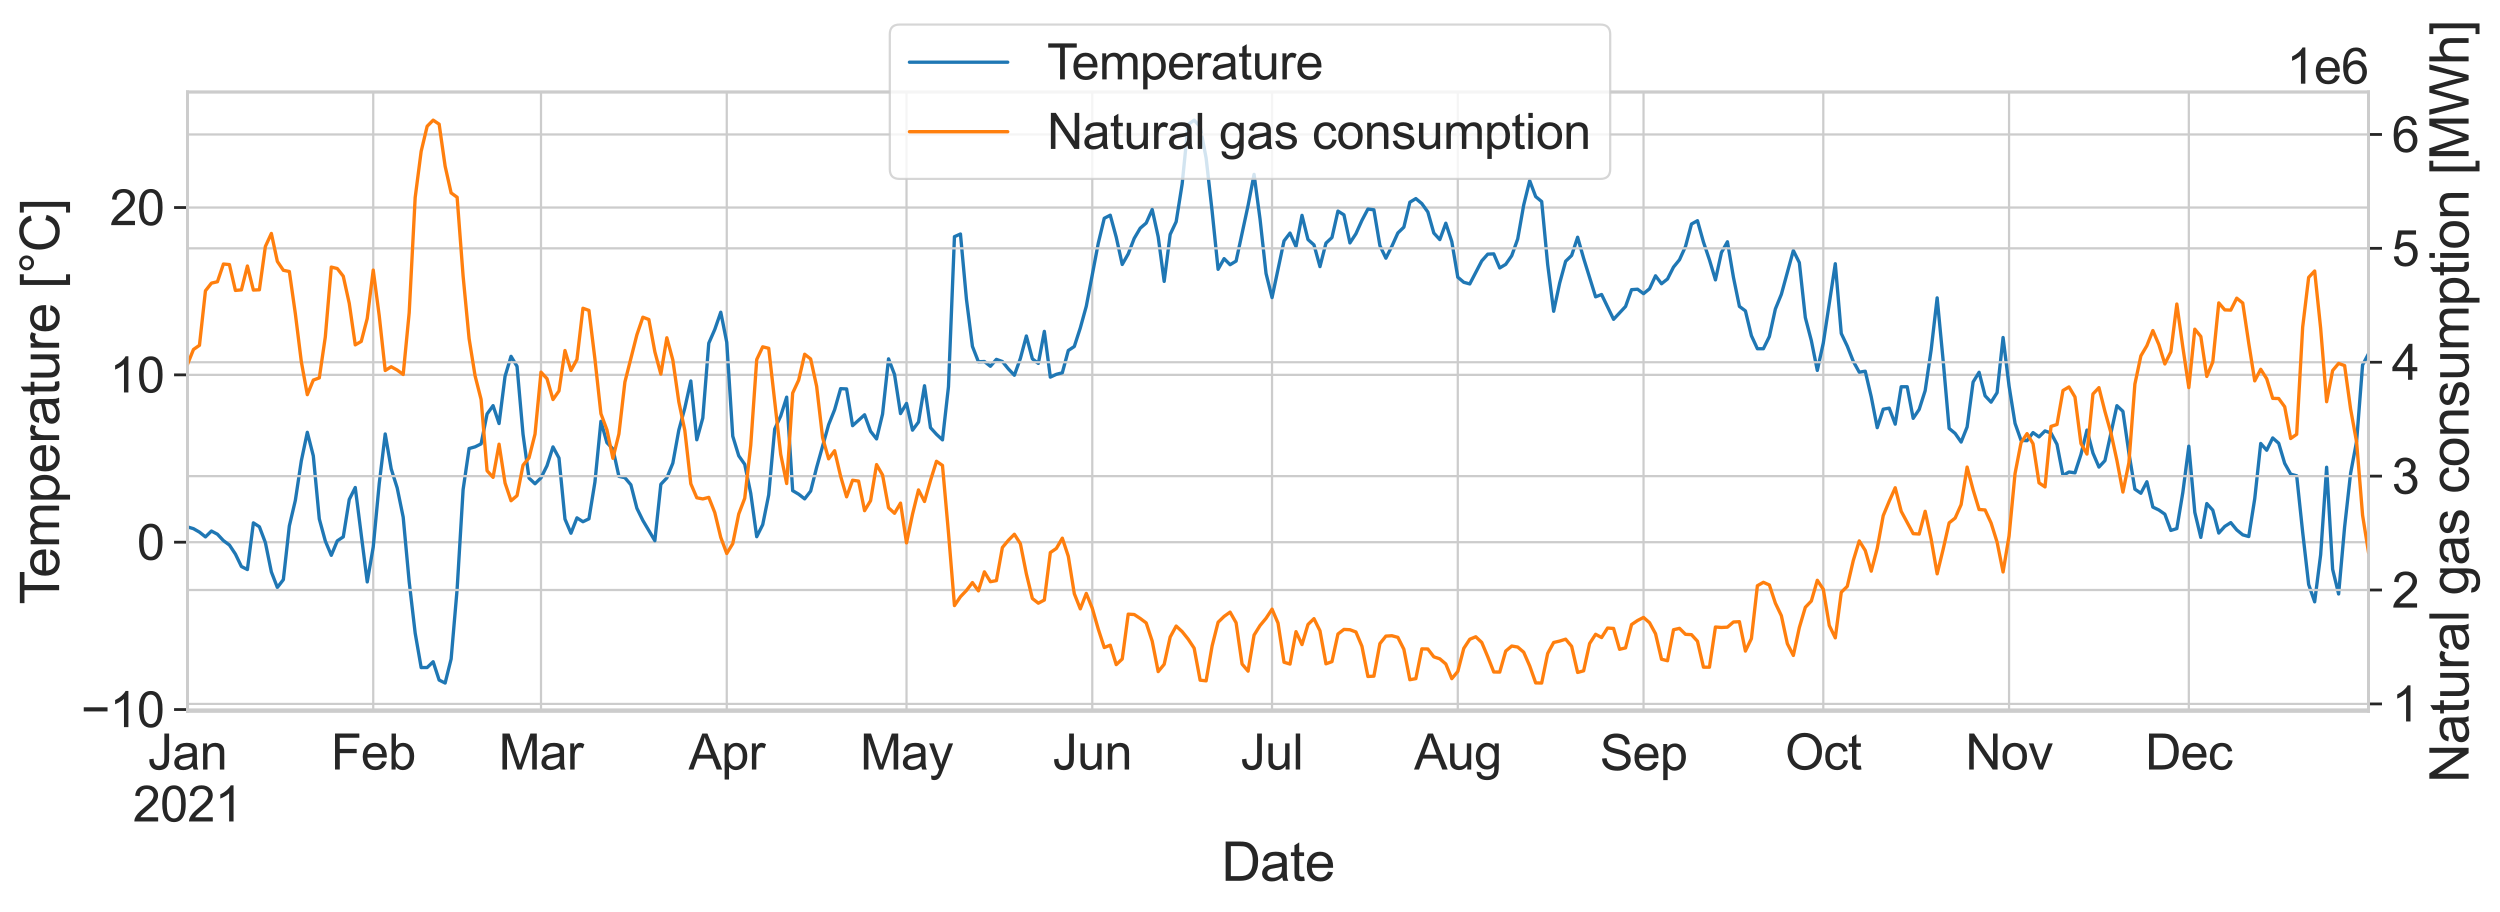 <?xml version="1.0" encoding="utf-8" standalone="no"?>
<!DOCTYPE svg PUBLIC "-//W3C//DTD SVG 1.1//EN"
  "http://www.w3.org/Graphics/SVG/1.1/DTD/svg11.dtd">
<svg xmlns:xlink="http://www.w3.org/1999/xlink" width="895.418pt" height="326.49pt" viewBox="0 0 895.418 326.49" xmlns="http://www.w3.org/2000/svg" version="1.1">
 <defs>
  <style type="text/css">*{stroke-linejoin: round; stroke-linecap: butt}</style>
 </defs>
 <g id="figure_1">
  <g id="patch_1">
   <path d="M 0 326.49 
L 895.418 326.49 
L 895.418 0 
L 0 0 
z
" style="fill: #ffffff"/>
  </g>
  <g id="axes_1">
   <g id="patch_2">
    <path d="M 67.147 254.72 
L 848.347 254.72 
L 848.347 32.96 
L 67.147 32.96 
z
" style="fill: #ffffff"/>
   </g>
   <g id="matplotlib.axis_1">
    <g id="xtick_1">
     <g id="line2d_1">
      <path d="M 67.147 254.72 
L 67.147 32.96 
" clip-path="url(#p733f3a5310)" style="fill: none; stroke: #cccccc; stroke-width: 0.8; stroke-linecap: round"/>
     </g>
     <g id="text_1">
      <!-- Jan -->
      <g style="fill: #262626" transform="translate(52.96 275.618) scale(0.176 -0.176)">
       <defs>
        <path id="ArialMT-4a" d="M 184 1300 
L 731 1375 
Q 753 850 928 656 
Q 1103 463 1413 463 
Q 1641 463 1806 567 
Q 1972 672 2034 851 
Q 2097 1031 2097 1425 
L 2097 4581 
L 2703 4581 
L 2703 1459 
Q 2703 884 2564 568 
Q 2425 253 2123 87 
Q 1822 -78 1416 -78 
Q 813 -78 492 269 
Q 172 616 184 1300 
z
" transform="scale(0.016)"/>
        <path id="ArialMT-61" d="M 2588 409 
Q 2275 144 1986 34 
Q 1697 -75 1366 -75 
Q 819 -75 525 192 
Q 231 459 231 875 
Q 231 1119 342 1320 
Q 453 1522 633 1644 
Q 813 1766 1038 1828 
Q 1203 1872 1538 1913 
Q 2219 1994 2541 2106 
Q 2544 2222 2544 2253 
Q 2544 2597 2384 2738 
Q 2169 2928 1744 2928 
Q 1347 2928 1158 2789 
Q 969 2650 878 2297 
L 328 2372 
Q 403 2725 575 2942 
Q 747 3159 1072 3276 
Q 1397 3394 1825 3394 
Q 2250 3394 2515 3294 
Q 2781 3194 2906 3042 
Q 3031 2891 3081 2659 
Q 3109 2516 3109 2141 
L 3109 1391 
Q 3109 606 3145 398 
Q 3181 191 3288 0 
L 2700 0 
Q 2613 175 2588 409 
z
M 2541 1666 
Q 2234 1541 1622 1453 
Q 1275 1403 1131 1340 
Q 988 1278 909 1158 
Q 831 1038 831 891 
Q 831 666 1001 516 
Q 1172 366 1500 366 
Q 1825 366 2078 508 
Q 2331 650 2450 897 
Q 2541 1088 2541 1459 
L 2541 1666 
z
" transform="scale(0.016)"/>
        <path id="ArialMT-6e" d="M 422 0 
L 422 3319 
L 928 3319 
L 928 2847 
Q 1294 3394 1984 3394 
Q 2284 3394 2536 3286 
Q 2788 3178 2913 3003 
Q 3038 2828 3088 2588 
Q 3119 2431 3119 2041 
L 3119 0 
L 2556 0 
L 2556 2019 
Q 2556 2363 2490 2533 
Q 2425 2703 2258 2804 
Q 2091 2906 1866 2906 
Q 1506 2906 1245 2678 
Q 984 2450 984 1813 
L 984 0 
L 422 0 
z
" transform="scale(0.016)"/>
       </defs>
       <use xlink:href="#ArialMT-4a"/>
       <use xlink:href="#ArialMT-61" x="50"/>
       <use xlink:href="#ArialMT-6e" x="105.615"/>
      </g>
      <!-- 2021 -->
      <g style="fill: #262626" transform="translate(47.572 294.233) scale(0.176 -0.176)">
       <defs>
        <path id="ArialMT-32" d="M 3222 541 
L 3222 0 
L 194 0 
Q 188 203 259 391 
Q 375 700 629 1000 
Q 884 1300 1366 1694 
Q 2113 2306 2375 2664 
Q 2638 3022 2638 3341 
Q 2638 3675 2398 3904 
Q 2159 4134 1775 4134 
Q 1369 4134 1125 3890 
Q 881 3647 878 3216 
L 300 3275 
Q 359 3922 746 4261 
Q 1134 4600 1788 4600 
Q 2447 4600 2831 4234 
Q 3216 3869 3216 3328 
Q 3216 3053 3103 2787 
Q 2991 2522 2730 2228 
Q 2469 1934 1863 1422 
Q 1356 997 1212 845 
Q 1069 694 975 541 
L 3222 541 
z
" transform="scale(0.016)"/>
        <path id="ArialMT-30" d="M 266 2259 
Q 266 3072 433 3567 
Q 600 4063 929 4331 
Q 1259 4600 1759 4600 
Q 2128 4600 2406 4451 
Q 2684 4303 2865 4023 
Q 3047 3744 3150 3342 
Q 3253 2941 3253 2259 
Q 3253 1453 3087 958 
Q 2922 463 2592 192 
Q 2263 -78 1759 -78 
Q 1097 -78 719 397 
Q 266 969 266 2259 
z
M 844 2259 
Q 844 1131 1108 757 
Q 1372 384 1759 384 
Q 2147 384 2411 759 
Q 2675 1134 2675 2259 
Q 2675 3391 2411 3762 
Q 2147 4134 1753 4134 
Q 1366 4134 1134 3806 
Q 844 3388 844 2259 
z
" transform="scale(0.016)"/>
        <path id="ArialMT-31" d="M 2384 0 
L 1822 0 
L 1822 3584 
Q 1619 3391 1289 3197 
Q 959 3003 697 2906 
L 697 3450 
Q 1169 3672 1522 3987 
Q 1875 4303 2022 4600 
L 2384 4600 
L 2384 0 
z
" transform="scale(0.016)"/>
       </defs>
       <use xlink:href="#ArialMT-32"/>
       <use xlink:href="#ArialMT-30" x="55.615"/>
       <use xlink:href="#ArialMT-32" x="111.23"/>
       <use xlink:href="#ArialMT-31" x="166.846"/>
      </g>
     </g>
    </g>
    <g id="xtick_2">
     <g id="line2d_2">
      <path d="M 133.678 254.72 
L 133.678 32.96 
" clip-path="url(#p733f3a5310)" style="fill: none; stroke: #cccccc; stroke-width: 0.8; stroke-linecap: round"/>
     </g>
     <g id="text_2">
      <!-- Feb -->
      <g style="fill: #262626" transform="translate(118.516 275.618) scale(0.176 -0.176)">
       <defs>
        <path id="ArialMT-46" d="M 525 0 
L 525 4581 
L 3616 4581 
L 3616 4041 
L 1131 4041 
L 1131 2622 
L 3281 2622 
L 3281 2081 
L 1131 2081 
L 1131 0 
L 525 0 
z
" transform="scale(0.016)"/>
        <path id="ArialMT-65" d="M 2694 1069 
L 3275 997 
Q 3138 488 2766 206 
Q 2394 -75 1816 -75 
Q 1088 -75 661 373 
Q 234 822 234 1631 
Q 234 2469 665 2931 
Q 1097 3394 1784 3394 
Q 2450 3394 2872 2941 
Q 3294 2488 3294 1666 
Q 3294 1616 3291 1516 
L 816 1516 
Q 847 969 1125 678 
Q 1403 388 1819 388 
Q 2128 388 2347 550 
Q 2566 713 2694 1069 
z
M 847 1978 
L 2700 1978 
Q 2663 2397 2488 2606 
Q 2219 2931 1791 2931 
Q 1403 2931 1139 2672 
Q 875 2413 847 1978 
z
" transform="scale(0.016)"/>
        <path id="ArialMT-62" d="M 941 0 
L 419 0 
L 419 4581 
L 981 4581 
L 981 2947 
Q 1338 3394 1891 3394 
Q 2197 3394 2470 3270 
Q 2744 3147 2920 2923 
Q 3097 2700 3197 2384 
Q 3297 2069 3297 1709 
Q 3297 856 2875 390 
Q 2453 -75 1863 -75 
Q 1275 -75 941 416 
L 941 0 
z
M 934 1684 
Q 934 1088 1097 822 
Q 1363 388 1816 388 
Q 2184 388 2453 708 
Q 2722 1028 2722 1663 
Q 2722 2313 2464 2622 
Q 2206 2931 1841 2931 
Q 1472 2931 1203 2611 
Q 934 2291 934 1684 
z
" transform="scale(0.016)"/>
       </defs>
       <use xlink:href="#ArialMT-46"/>
       <use xlink:href="#ArialMT-65" x="61.084"/>
       <use xlink:href="#ArialMT-62" x="116.699"/>
      </g>
     </g>
    </g>
    <g id="xtick_3">
     <g id="line2d_3">
      <path d="M 193.77 254.72 
L 193.77 32.96 
" clip-path="url(#p733f3a5310)" style="fill: none; stroke: #cccccc; stroke-width: 0.8; stroke-linecap: round"/>
     </g>
     <g id="text_3">
      <!-- Mar -->
      <g style="fill: #262626" transform="translate(178.616 275.618) scale(0.176 -0.176)">
       <defs>
        <path id="ArialMT-4d" d="M 475 0 
L 475 4581 
L 1388 4581 
L 2472 1338 
Q 2622 884 2691 659 
Q 2769 909 2934 1394 
L 4031 4581 
L 4847 4581 
L 4847 0 
L 4263 0 
L 4263 3834 
L 2931 0 
L 2384 0 
L 1059 3900 
L 1059 0 
L 475 0 
z
" transform="scale(0.016)"/>
        <path id="ArialMT-72" d="M 416 0 
L 416 3319 
L 922 3319 
L 922 2816 
Q 1116 3169 1280 3281 
Q 1444 3394 1641 3394 
Q 1925 3394 2219 3213 
L 2025 2691 
Q 1819 2813 1613 2813 
Q 1428 2813 1281 2702 
Q 1134 2591 1072 2394 
Q 978 2094 978 1738 
L 978 0 
L 416 0 
z
" transform="scale(0.016)"/>
       </defs>
       <use xlink:href="#ArialMT-4d"/>
       <use xlink:href="#ArialMT-61" x="83.301"/>
       <use xlink:href="#ArialMT-72" x="138.916"/>
      </g>
     </g>
    </g>
    <g id="xtick_4">
     <g id="line2d_4">
      <path d="M 260.301 254.72 
L 260.301 32.96 
" clip-path="url(#p733f3a5310)" style="fill: none; stroke: #cccccc; stroke-width: 0.8; stroke-linecap: round"/>
     </g>
     <g id="text_4">
      <!-- Apr -->
      <g style="fill: #262626" transform="translate(246.607 275.618) scale(0.176 -0.176)">
       <defs>
        <path id="ArialMT-41" d="M -9 0 
L 1750 4581 
L 2403 4581 
L 4278 0 
L 3588 0 
L 3053 1388 
L 1138 1388 
L 634 0 
L -9 0 
z
M 1313 1881 
L 2866 1881 
L 2388 3150 
Q 2169 3728 2063 4100 
Q 1975 3659 1816 3225 
L 1313 1881 
z
" transform="scale(0.016)"/>
        <path id="ArialMT-70" d="M 422 -1272 
L 422 3319 
L 934 3319 
L 934 2888 
Q 1116 3141 1344 3267 
Q 1572 3394 1897 3394 
Q 2322 3394 2647 3175 
Q 2972 2956 3137 2557 
Q 3303 2159 3303 1684 
Q 3303 1175 3120 767 
Q 2938 359 2589 142 
Q 2241 -75 1856 -75 
Q 1575 -75 1351 44 
Q 1128 163 984 344 
L 984 -1272 
L 422 -1272 
z
M 931 1641 
Q 931 1000 1190 694 
Q 1450 388 1819 388 
Q 2194 388 2461 705 
Q 2728 1022 2728 1688 
Q 2728 2322 2467 2637 
Q 2206 2953 1844 2953 
Q 1484 2953 1207 2617 
Q 931 2281 931 1641 
z
" transform="scale(0.016)"/>
       </defs>
       <use xlink:href="#ArialMT-41"/>
       <use xlink:href="#ArialMT-70" x="66.699"/>
       <use xlink:href="#ArialMT-72" x="122.314"/>
      </g>
     </g>
    </g>
    <g id="xtick_5">
     <g id="line2d_5">
      <path d="M 324.685 254.72 
L 324.685 32.96 
" clip-path="url(#p733f3a5310)" style="fill: none; stroke: #cccccc; stroke-width: 0.8; stroke-linecap: round"/>
     </g>
     <g id="text_5">
      <!-- May -->
      <g style="fill: #262626" transform="translate(308.062 275.618) scale(0.176 -0.176)">
       <defs>
        <path id="ArialMT-79" d="M 397 -1278 
L 334 -750 
Q 519 -800 656 -800 
Q 844 -800 956 -737 
Q 1069 -675 1141 -563 
Q 1194 -478 1313 -144 
Q 1328 -97 1363 -6 
L 103 3319 
L 709 3319 
L 1400 1397 
Q 1534 1031 1641 628 
Q 1738 1016 1872 1384 
L 2581 3319 
L 3144 3319 
L 1881 -56 
Q 1678 -603 1566 -809 
Q 1416 -1088 1222 -1217 
Q 1028 -1347 759 -1347 
Q 597 -1347 397 -1278 
z
" transform="scale(0.016)"/>
       </defs>
       <use xlink:href="#ArialMT-4d"/>
       <use xlink:href="#ArialMT-61" x="83.301"/>
       <use xlink:href="#ArialMT-79" x="138.916"/>
      </g>
     </g>
    </g>
    <g id="xtick_6">
     <g id="line2d_6">
      <path d="M 391.216 254.72 
L 391.216 32.96 
" clip-path="url(#p733f3a5310)" style="fill: none; stroke: #cccccc; stroke-width: 0.8; stroke-linecap: round"/>
     </g>
     <g id="text_6">
      <!-- Jun -->
      <g style="fill: #262626" transform="translate(377.029 275.618) scale(0.176 -0.176)">
       <defs>
        <path id="ArialMT-75" d="M 2597 0 
L 2597 488 
Q 2209 -75 1544 -75 
Q 1250 -75 995 37 
Q 741 150 617 320 
Q 494 491 444 738 
Q 409 903 409 1263 
L 409 3319 
L 972 3319 
L 972 1478 
Q 972 1038 1006 884 
Q 1059 663 1231 536 
Q 1403 409 1656 409 
Q 1909 409 2131 539 
Q 2353 669 2445 892 
Q 2538 1116 2538 1541 
L 2538 3319 
L 3100 3319 
L 3100 0 
L 2597 0 
z
" transform="scale(0.016)"/>
       </defs>
       <use xlink:href="#ArialMT-4a"/>
       <use xlink:href="#ArialMT-75" x="50"/>
       <use xlink:href="#ArialMT-6e" x="105.615"/>
      </g>
     </g>
    </g>
    <g id="xtick_7">
     <g id="line2d_7">
      <path d="M 455.601 254.72 
L 455.601 32.96 
" clip-path="url(#p733f3a5310)" style="fill: none; stroke: #cccccc; stroke-width: 0.8; stroke-linecap: round"/>
     </g>
     <g id="text_7">
      <!-- Jul -->
      <g style="fill: #262626" transform="translate(444.352 275.618) scale(0.176 -0.176)">
       <defs>
        <path id="ArialMT-6c" d="M 409 0 
L 409 4581 
L 972 4581 
L 972 0 
L 409 0 
z
" transform="scale(0.016)"/>
       </defs>
       <use xlink:href="#ArialMT-4a"/>
       <use xlink:href="#ArialMT-75" x="50"/>
       <use xlink:href="#ArialMT-6c" x="105.615"/>
      </g>
     </g>
    </g>
    <g id="xtick_8">
     <g id="line2d_8">
      <path d="M 522.132 254.72 
L 522.132 32.96 
" clip-path="url(#p733f3a5310)" style="fill: none; stroke: #cccccc; stroke-width: 0.8; stroke-linecap: round"/>
     </g>
     <g id="text_8">
      <!-- Aug -->
      <g style="fill: #262626" transform="translate(506.474 275.618) scale(0.176 -0.176)">
       <defs>
        <path id="ArialMT-67" d="M 319 -275 
L 866 -356 
Q 900 -609 1056 -725 
Q 1266 -881 1628 -881 
Q 2019 -881 2231 -725 
Q 2444 -569 2519 -288 
Q 2563 -116 2559 434 
Q 2191 0 1641 0 
Q 956 0 581 494 
Q 206 988 206 1678 
Q 206 2153 378 2554 
Q 550 2956 876 3175 
Q 1203 3394 1644 3394 
Q 2231 3394 2613 2919 
L 2613 3319 
L 3131 3319 
L 3131 450 
Q 3131 -325 2973 -648 
Q 2816 -972 2473 -1159 
Q 2131 -1347 1631 -1347 
Q 1038 -1347 672 -1080 
Q 306 -813 319 -275 
z
M 784 1719 
Q 784 1066 1043 766 
Q 1303 466 1694 466 
Q 2081 466 2343 764 
Q 2606 1063 2606 1700 
Q 2606 2309 2336 2618 
Q 2066 2928 1684 2928 
Q 1309 2928 1046 2623 
Q 784 2319 784 1719 
z
" transform="scale(0.016)"/>
       </defs>
       <use xlink:href="#ArialMT-41"/>
       <use xlink:href="#ArialMT-75" x="66.699"/>
       <use xlink:href="#ArialMT-67" x="122.314"/>
      </g>
     </g>
    </g>
    <g id="xtick_9">
     <g id="line2d_9">
      <path d="M 588.662 254.72 
L 588.662 32.96 
" clip-path="url(#p733f3a5310)" style="fill: none; stroke: #cccccc; stroke-width: 0.8; stroke-linecap: round"/>
     </g>
     <g id="text_9">
      <!-- Sep -->
      <g style="fill: #262626" transform="translate(573.005 275.832) scale(0.176 -0.176)">
       <defs>
        <path id="ArialMT-53" d="M 288 1472 
L 859 1522 
Q 900 1178 1048 958 
Q 1197 738 1509 602 
Q 1822 466 2213 466 
Q 2559 466 2825 569 
Q 3091 672 3220 851 
Q 3350 1031 3350 1244 
Q 3350 1459 3225 1620 
Q 3100 1781 2813 1891 
Q 2628 1963 1997 2114 
Q 1366 2266 1113 2400 
Q 784 2572 623 2826 
Q 463 3081 463 3397 
Q 463 3744 659 4045 
Q 856 4347 1234 4503 
Q 1613 4659 2075 4659 
Q 2584 4659 2973 4495 
Q 3363 4331 3572 4012 
Q 3781 3694 3797 3291 
L 3216 3247 
Q 3169 3681 2898 3903 
Q 2628 4125 2100 4125 
Q 1550 4125 1298 3923 
Q 1047 3722 1047 3438 
Q 1047 3191 1225 3031 
Q 1400 2872 2139 2705 
Q 2878 2538 3153 2413 
Q 3553 2228 3743 1945 
Q 3934 1663 3934 1294 
Q 3934 928 3725 604 
Q 3516 281 3123 101 
Q 2731 -78 2241 -78 
Q 1619 -78 1198 103 
Q 778 284 539 648 
Q 300 1013 288 1472 
z
" transform="scale(0.016)"/>
       </defs>
       <use xlink:href="#ArialMT-53"/>
       <use xlink:href="#ArialMT-65" x="66.699"/>
       <use xlink:href="#ArialMT-70" x="122.314"/>
      </g>
     </g>
    </g>
    <g id="xtick_10">
     <g id="line2d_10">
      <path d="M 653.047 254.72 
L 653.047 32.96 
" clip-path="url(#p733f3a5310)" style="fill: none; stroke: #cccccc; stroke-width: 0.8; stroke-linecap: round"/>
     </g>
     <g id="text_10">
      <!-- Oct -->
      <g style="fill: #262626" transform="translate(639.357 275.618) scale(0.176 -0.176)">
       <defs>
        <path id="ArialMT-4f" d="M 309 2231 
Q 309 3372 921 4017 
Q 1534 4663 2503 4663 
Q 3138 4663 3647 4359 
Q 4156 4056 4423 3514 
Q 4691 2972 4691 2284 
Q 4691 1588 4409 1038 
Q 4128 488 3612 205 
Q 3097 -78 2500 -78 
Q 1853 -78 1343 234 
Q 834 547 571 1087 
Q 309 1628 309 2231 
z
M 934 2222 
Q 934 1394 1379 917 
Q 1825 441 2497 441 
Q 3181 441 3623 922 
Q 4066 1403 4066 2288 
Q 4066 2847 3877 3264 
Q 3688 3681 3323 3911 
Q 2959 4141 2506 4141 
Q 1863 4141 1398 3698 
Q 934 3256 934 2222 
z
" transform="scale(0.016)"/>
        <path id="ArialMT-63" d="M 2588 1216 
L 3141 1144 
Q 3050 572 2676 248 
Q 2303 -75 1759 -75 
Q 1078 -75 664 370 
Q 250 816 250 1647 
Q 250 2184 428 2587 
Q 606 2991 970 3192 
Q 1334 3394 1763 3394 
Q 2303 3394 2647 3120 
Q 2991 2847 3088 2344 
L 2541 2259 
Q 2463 2594 2264 2762 
Q 2066 2931 1784 2931 
Q 1359 2931 1093 2626 
Q 828 2322 828 1663 
Q 828 994 1084 691 
Q 1341 388 1753 388 
Q 2084 388 2306 591 
Q 2528 794 2588 1216 
z
" transform="scale(0.016)"/>
        <path id="ArialMT-74" d="M 1650 503 
L 1731 6 
Q 1494 -44 1306 -44 
Q 1000 -44 831 53 
Q 663 150 594 308 
Q 525 466 525 972 
L 525 2881 
L 113 2881 
L 113 3319 
L 525 3319 
L 525 4141 
L 1084 4478 
L 1084 3319 
L 1650 3319 
L 1650 2881 
L 1084 2881 
L 1084 941 
Q 1084 700 1114 631 
Q 1144 563 1211 522 
Q 1278 481 1403 481 
Q 1497 481 1650 503 
z
" transform="scale(0.016)"/>
       </defs>
       <use xlink:href="#ArialMT-4f"/>
       <use xlink:href="#ArialMT-63" x="77.783"/>
       <use xlink:href="#ArialMT-74" x="127.783"/>
      </g>
     </g>
    </g>
    <g id="xtick_11">
     <g id="line2d_11">
      <path d="M 719.578 254.72 
L 719.578 32.96 
" clip-path="url(#p733f3a5310)" style="fill: none; stroke: #cccccc; stroke-width: 0.8; stroke-linecap: round"/>
     </g>
     <g id="text_11">
      <!-- Nov -->
      <g style="fill: #262626" transform="translate(703.929 275.618) scale(0.176 -0.176)">
       <defs>
        <path id="ArialMT-4e" d="M 488 0 
L 488 4581 
L 1109 4581 
L 3516 984 
L 3516 4581 
L 4097 4581 
L 4097 0 
L 3475 0 
L 1069 3600 
L 1069 0 
L 488 0 
z
" transform="scale(0.016)"/>
        <path id="ArialMT-6f" d="M 213 1659 
Q 213 2581 725 3025 
Q 1153 3394 1769 3394 
Q 2453 3394 2887 2945 
Q 3322 2497 3322 1706 
Q 3322 1066 3130 698 
Q 2938 331 2570 128 
Q 2203 -75 1769 -75 
Q 1072 -75 642 372 
Q 213 819 213 1659 
z
M 791 1659 
Q 791 1022 1069 705 
Q 1347 388 1769 388 
Q 2188 388 2466 706 
Q 2744 1025 2744 1678 
Q 2744 2294 2464 2611 
Q 2184 2928 1769 2928 
Q 1347 2928 1069 2612 
Q 791 2297 791 1659 
z
" transform="scale(0.016)"/>
        <path id="ArialMT-76" d="M 1344 0 
L 81 3319 
L 675 3319 
L 1388 1331 
Q 1503 1009 1600 663 
Q 1675 925 1809 1294 
L 2547 3319 
L 3125 3319 
L 1869 0 
L 1344 0 
z
" transform="scale(0.016)"/>
       </defs>
       <use xlink:href="#ArialMT-4e"/>
       <use xlink:href="#ArialMT-6f" x="72.217"/>
       <use xlink:href="#ArialMT-76" x="127.832"/>
      </g>
     </g>
    </g>
    <g id="xtick_12">
     <g id="line2d_12">
      <path d="M 783.962 254.72 
L 783.962 32.96 
" clip-path="url(#p733f3a5310)" style="fill: none; stroke: #cccccc; stroke-width: 0.8; stroke-linecap: round"/>
     </g>
     <g id="text_12">
      <!-- Dec -->
      <g style="fill: #262626" transform="translate(768.314 275.618) scale(0.176 -0.176)">
       <defs>
        <path id="ArialMT-44" d="M 494 0 
L 494 4581 
L 2072 4581 
Q 2606 4581 2888 4516 
Q 3281 4425 3559 4188 
Q 3922 3881 4101 3404 
Q 4281 2928 4281 2316 
Q 4281 1794 4159 1391 
Q 4038 988 3847 723 
Q 3656 459 3429 307 
Q 3203 156 2883 78 
Q 2563 0 2147 0 
L 494 0 
z
M 1100 541 
L 2078 541 
Q 2531 541 2789 625 
Q 3047 709 3200 863 
Q 3416 1078 3536 1442 
Q 3656 1806 3656 2325 
Q 3656 3044 3420 3430 
Q 3184 3816 2847 3947 
Q 2603 4041 2063 4041 
L 1100 4041 
L 1100 541 
z
" transform="scale(0.016)"/>
       </defs>
       <use xlink:href="#ArialMT-44"/>
       <use xlink:href="#ArialMT-65" x="72.217"/>
       <use xlink:href="#ArialMT-63" x="127.832"/>
      </g>
     </g>
    </g>
    <g id="xtick_13">
     <g id="line2d_13">
      <path d="M 848.347 254.72 
L 848.347 32.96 
" clip-path="url(#p733f3a5310)" style="fill: none; stroke: #cccccc; stroke-width: 0.8; stroke-linecap: round"/>
     </g>
    </g>
    <g id="xtick_14"/>
    <g id="xtick_15"/>
    <g id="xtick_16"/>
    <g id="xtick_17"/>
    <g id="xtick_18"/>
    <g id="xtick_19"/>
    <g id="xtick_20"/>
    <g id="xtick_21"/>
    <g id="xtick_22"/>
    <g id="xtick_23"/>
    <g id="xtick_24"/>
    <g id="xtick_25"/>
    <g id="xtick_26"/>
    <g id="xtick_27"/>
    <g id="xtick_28"/>
    <g id="xtick_29"/>
    <g id="xtick_30"/>
    <g id="xtick_31"/>
    <g id="xtick_32"/>
    <g id="xtick_33"/>
    <g id="xtick_34"/>
    <g id="xtick_35"/>
    <g id="xtick_36"/>
    <g id="xtick_37"/>
    <g id="xtick_38"/>
    <g id="xtick_39"/>
    <g id="xtick_40"/>
    <g id="xtick_41"/>
    <g id="xtick_42"/>
    <g id="xtick_43"/>
    <g id="xtick_44"/>
    <g id="xtick_45"/>
    <g id="xtick_46"/>
    <g id="xtick_47"/>
    <g id="xtick_48"/>
    <g id="xtick_49"/>
    <g id="xtick_50"/>
    <g id="xtick_51"/>
    <g id="xtick_52"/>
    <g id="xtick_53"/>
    <g id="xtick_54"/>
    <g id="xtick_55"/>
    <g id="xtick_56"/>
    <g id="xtick_57"/>
    <g id="xtick_58"/>
    <g id="xtick_59"/>
    <g id="xtick_60"/>
    <g id="xtick_61"/>
    <g id="xtick_62"/>
    <g id="text_13">
     <!-- Date -->
     <g style="fill: #262626" transform="translate(437.47 315.474) scale(0.192 -0.192)">
      <use xlink:href="#ArialMT-44"/>
      <use xlink:href="#ArialMT-61" x="72.217"/>
      <use xlink:href="#ArialMT-74" x="127.832"/>
      <use xlink:href="#ArialMT-65" x="155.615"/>
     </g>
    </g>
   </g>
   <g id="matplotlib.axis_2">
    <g id="ytick_1">
     <g id="line2d_14">
      <path d="M 67.147 254.133 
L 848.347 254.133 
" clip-path="url(#p733f3a5310)" style="fill: none; stroke: #cccccc; stroke-width: 0.8; stroke-linecap: round"/>
     </g>
     <g id="line2d_15">
      <defs>
       <path id="m667a89b015" d="M 0 0 
L -4.8 0 
" style="stroke: #262626"/>
      </defs>
      <g>
       <use xlink:href="#m667a89b015" x="67.147" y="254.133" style="fill: #262626; stroke: #262626"/>
      </g>
     </g>
     <g id="text_14">
      <!-- −10 -->
      <g style="fill: #262626" transform="translate(28.993 260.432) scale(0.176 -0.176)">
       <defs>
        <path id="ArialMT-2212" d="M 3381 1997 
L 356 1997 
L 356 2522 
L 3381 2522 
L 3381 1997 
z
" transform="scale(0.016)"/>
       </defs>
       <use xlink:href="#ArialMT-2212"/>
       <use xlink:href="#ArialMT-31" x="58.398"/>
       <use xlink:href="#ArialMT-30" x="114.014"/>
      </g>
     </g>
    </g>
    <g id="ytick_2">
     <g id="line2d_16">
      <path d="M 67.147 194.201 
L 848.347 194.201 
" clip-path="url(#p733f3a5310)" style="fill: none; stroke: #cccccc; stroke-width: 0.8; stroke-linecap: round"/>
     </g>
     <g id="line2d_17">
      <g>
       <use xlink:href="#m667a89b015" x="67.147" y="194.201" style="fill: #262626; stroke: #262626"/>
      </g>
     </g>
     <g id="text_15">
      <!-- 0 -->
      <g style="fill: #262626" transform="translate(49.06 200.5) scale(0.176 -0.176)">
       <use xlink:href="#ArialMT-30"/>
      </g>
     </g>
    </g>
    <g id="ytick_3">
     <g id="line2d_18">
      <path d="M 67.147 134.268 
L 848.347 134.268 
" clip-path="url(#p733f3a5310)" style="fill: none; stroke: #cccccc; stroke-width: 0.8; stroke-linecap: round"/>
     </g>
     <g id="line2d_19">
      <g>
       <use xlink:href="#m667a89b015" x="67.147" y="134.268" style="fill: #262626; stroke: #262626"/>
      </g>
     </g>
     <g id="text_16">
      <!-- 10 -->
      <g style="fill: #262626" transform="translate(39.273 140.567) scale(0.176 -0.176)">
       <use xlink:href="#ArialMT-31"/>
       <use xlink:href="#ArialMT-30" x="55.615"/>
      </g>
     </g>
    </g>
    <g id="ytick_4">
     <g id="line2d_20">
      <path d="M 67.147 74.336 
L 848.347 74.336 
" clip-path="url(#p733f3a5310)" style="fill: none; stroke: #cccccc; stroke-width: 0.8; stroke-linecap: round"/>
     </g>
     <g id="line2d_21">
      <g>
       <use xlink:href="#m667a89b015" x="67.147" y="74.336" style="fill: #262626; stroke: #262626"/>
      </g>
     </g>
     <g id="text_17">
      <!-- 20 -->
      <g style="fill: #262626" transform="translate(39.273 80.635) scale(0.176 -0.176)">
       <use xlink:href="#ArialMT-32"/>
       <use xlink:href="#ArialMT-30" x="55.615"/>
      </g>
     </g>
    </g>
    <g id="text_18">
     <!-- Temperature [°C] -->
     <g style="fill: #262626" transform="translate(21.177 216.495) rotate(-90) scale(0.192 -0.192)">
      <defs>
       <path id="ArialMT-54" d="M 1659 0 
L 1659 4041 
L 150 4041 
L 150 4581 
L 3781 4581 
L 3781 4041 
L 2266 4041 
L 2266 0 
L 1659 0 
z
" transform="scale(0.016)"/>
       <path id="ArialMT-6d" d="M 422 0 
L 422 3319 
L 925 3319 
L 925 2853 
Q 1081 3097 1340 3245 
Q 1600 3394 1931 3394 
Q 2300 3394 2536 3241 
Q 2772 3088 2869 2813 
Q 3263 3394 3894 3394 
Q 4388 3394 4653 3120 
Q 4919 2847 4919 2278 
L 4919 0 
L 4359 0 
L 4359 2091 
Q 4359 2428 4304 2576 
Q 4250 2725 4106 2815 
Q 3963 2906 3769 2906 
Q 3419 2906 3187 2673 
Q 2956 2441 2956 1928 
L 2956 0 
L 2394 0 
L 2394 2156 
Q 2394 2531 2256 2718 
Q 2119 2906 1806 2906 
Q 1569 2906 1367 2781 
Q 1166 2656 1075 2415 
Q 984 2175 984 1722 
L 984 0 
L 422 0 
z
" transform="scale(0.016)"/>
       <path id="ArialMT-20" transform="scale(0.016)"/>
       <path id="ArialMT-5b" d="M 434 -1272 
L 434 4581 
L 1675 4581 
L 1675 4116 
L 997 4116 
L 997 -806 
L 1675 -806 
L 1675 -1272 
L 434 -1272 
z
" transform="scale(0.016)"/>
       <path id="ArialMT-b0" d="M 400 3794 
Q 400 4153 654 4406 
Q 909 4659 1266 4659 
Q 1628 4659 1881 4406 
Q 2134 4153 2134 3794 
Q 2134 3434 1879 3179 
Q 1625 2925 1266 2925 
Q 909 2925 654 3178 
Q 400 3431 400 3794 
z
M 741 3794 
Q 741 3575 895 3420 
Q 1050 3266 1269 3266 
Q 1484 3266 1639 3420 
Q 1794 3575 1794 3794 
Q 1794 4013 1639 4167 
Q 1484 4322 1269 4322 
Q 1050 4322 895 4167 
Q 741 4013 741 3794 
z
" transform="scale(0.016)"/>
       <path id="ArialMT-43" d="M 3763 1606 
L 4369 1453 
Q 4178 706 3683 314 
Q 3188 -78 2472 -78 
Q 1731 -78 1267 223 
Q 803 525 561 1097 
Q 319 1669 319 2325 
Q 319 3041 592 3573 
Q 866 4106 1370 4382 
Q 1875 4659 2481 4659 
Q 3169 4659 3637 4309 
Q 4106 3959 4291 3325 
L 3694 3184 
Q 3534 3684 3231 3912 
Q 2928 4141 2469 4141 
Q 1941 4141 1586 3887 
Q 1231 3634 1087 3207 
Q 944 2781 944 2328 
Q 944 1744 1114 1308 
Q 1284 872 1643 656 
Q 2003 441 2422 441 
Q 2931 441 3284 734 
Q 3638 1028 3763 1606 
z
" transform="scale(0.016)"/>
       <path id="ArialMT-5d" d="M 1363 -1272 
L 122 -1272 
L 122 -806 
L 800 -806 
L 800 4116 
L 122 4116 
L 122 4581 
L 1363 4581 
L 1363 -1272 
z
" transform="scale(0.016)"/>
      </defs>
      <use xlink:href="#ArialMT-54"/>
      <use xlink:href="#ArialMT-65" x="49.959"/>
      <use xlink:href="#ArialMT-6d" x="105.574"/>
      <use xlink:href="#ArialMT-70" x="188.875"/>
      <use xlink:href="#ArialMT-65" x="244.49"/>
      <use xlink:href="#ArialMT-72" x="300.105"/>
      <use xlink:href="#ArialMT-61" x="333.406"/>
      <use xlink:href="#ArialMT-74" x="389.021"/>
      <use xlink:href="#ArialMT-75" x="416.805"/>
      <use xlink:href="#ArialMT-72" x="472.42"/>
      <use xlink:href="#ArialMT-65" x="505.721"/>
      <use xlink:href="#ArialMT-20" x="561.336"/>
      <use xlink:href="#ArialMT-5b" x="589.119"/>
      <use xlink:href="#ArialMT-b0" x="616.902"/>
      <use xlink:href="#ArialMT-43" x="656.893"/>
      <use xlink:href="#ArialMT-5d" x="729.109"/>
     </g>
    </g>
   </g>
   <g id="line2d_22">
    <path d="M 67.147 188.715 
L 69.293 189.353 
L 71.439 190.589 
L 73.585 192.295 
L 75.732 190.203 
L 77.878 191.338 
L 80.024 193.631 
L 82.17 195.208 
L 84.316 198.449 
L 86.462 202.898 
L 88.609 203.99 
L 90.755 187.277 
L 92.901 188.661 
L 95.047 194.333 
L 97.193 204.844 
L 99.339 210.402 
L 101.485 207.615 
L 103.632 188.367 
L 105.778 179.241 
L 107.924 165.06 
L 110.07 154.841 
L 112.216 163.273 
L 114.362 185.867 
L 116.509 193.751 
L 118.655 198.893 
L 120.801 193.724 
L 122.947 192.283 
L 125.093 178.897 
L 127.239 174.613 
L 131.532 208.42 
L 133.678 195.904 
L 135.824 173.259 
L 137.97 155.437 
L 140.116 167.945 
L 142.262 174.761 
L 144.409 185.24 
L 146.555 208.359 
L 148.701 226.762 
L 150.847 239.099 
L 152.993 239.085 
L 155.139 237.015 
L 157.285 243.575 
L 159.432 244.64 
L 161.578 236.009 
L 163.724 211.068 
L 165.87 175.355 
L 168.016 160.652 
L 170.162 160.046 
L 172.309 158.981 
L 174.455 148.264 
L 176.601 145.295 
L 178.747 151.692 
L 180.893 134.77 
L 183.039 127.633 
L 185.185 131.223 
L 187.332 155.534 
L 189.478 171.235 
L 191.624 173.257 
L 193.77 171.137 
L 195.916 166.81 
L 198.062 160.072 
L 200.209 164.044 
L 202.355 185.93 
L 204.501 190.979 
L 206.647 185.482 
L 208.793 186.859 
L 210.939 185.825 
L 213.085 172.647 
L 215.232 150.913 
L 217.378 158.548 
L 219.524 160.785 
L 221.67 170.613 
L 223.816 171.09 
L 225.962 173.641 
L 228.109 182.037 
L 230.255 186.415 
L 234.547 193.661 
L 236.693 173.451 
L 238.839 171.176 
L 240.985 165.884 
L 243.132 154.027 
L 245.278 146.16 
L 247.424 136.456 
L 249.57 157.508 
L 251.716 149.719 
L 253.862 122.926 
L 256.009 118.004 
L 258.155 111.834 
L 260.301 122.606 
L 262.447 156.224 
L 264.593 163.247 
L 266.739 166.309 
L 268.885 176.683 
L 271.032 192.226 
L 273.178 187.921 
L 275.324 177.257 
L 277.47 153.688 
L 279.616 149.017 
L 281.762 142.256 
L 283.909 175.738 
L 286.055 177.004 
L 288.201 178.68 
L 290.347 175.9 
L 292.493 167.415 
L 296.785 152.113 
L 298.932 146.748 
L 301.078 139.205 
L 303.224 139.298 
L 305.37 152.457 
L 309.662 148.564 
L 311.809 154.469 
L 313.955 157.204 
L 316.101 148.314 
L 318.247 128.532 
L 320.393 134.14 
L 322.539 148.129 
L 324.685 144.499 
L 326.832 154.063 
L 328.978 151.17 
L 331.124 138.168 
L 333.27 153.184 
L 335.416 155.556 
L 337.562 157.545 
L 339.709 138.528 
L 341.855 84.77 
L 344.001 83.815 
L 346.147 107.176 
L 348.293 124.068 
L 350.439 129.575 
L 352.585 129.482 
L 354.732 131.184 
L 356.878 128.716 
L 359.024 129.484 
L 361.17 132.136 
L 363.316 134.393 
L 365.462 128.38 
L 367.609 120.343 
L 369.755 128.514 
L 371.901 130.154 
L 374.047 118.694 
L 376.193 135.067 
L 378.339 134.081 
L 380.485 133.512 
L 382.632 125.533 
L 384.778 124.108 
L 386.924 117.468 
L 389.07 109.693 
L 393.362 87.132 
L 395.509 78.184 
L 397.655 77.08 
L 399.801 84.958 
L 401.947 94.72 
L 404.093 90.948 
L 406.239 85.375 
L 408.385 81.735 
L 410.532 79.882 
L 412.678 75.049 
L 414.824 84.8 
L 416.97 100.778 
L 419.116 83.963 
L 421.262 79.418 
L 423.409 65.881 
L 425.555 44.621 
L 427.701 43.04 
L 429.847 45.384 
L 431.993 56.608 
L 434.139 75.63 
L 436.285 96.458 
L 438.432 92.639 
L 440.578 94.805 
L 442.724 93.512 
L 447.016 73.61 
L 449.162 62.458 
L 451.309 78.506 
L 453.455 97.955 
L 455.601 106.583 
L 459.893 86.295 
L 462.039 83.481 
L 464.185 88.327 
L 466.332 77.138 
L 468.478 85.798 
L 470.624 87.711 
L 472.77 95.491 
L 474.916 87.091 
L 477.062 85.076 
L 479.209 75.605 
L 481.355 76.958 
L 483.501 87.009 
L 485.647 83.727 
L 487.793 78.948 
L 489.939 74.879 
L 492.085 75.142 
L 494.232 87.958 
L 496.378 92.466 
L 498.524 88.204 
L 500.67 83.438 
L 502.816 81.361 
L 504.962 72.43 
L 507.109 71.13 
L 509.255 72.922 
L 511.401 75.917 
L 513.547 83.47 
L 515.693 85.82 
L 517.839 79.951 
L 519.985 86.528 
L 522.132 99.279 
L 524.278 101.107 
L 526.424 101.697 
L 530.716 93.446 
L 532.862 91.032 
L 535.009 90.93 
L 537.155 95.971 
L 539.301 94.677 
L 541.447 91.585 
L 543.593 85.598 
L 545.739 73.426 
L 547.885 64.71 
L 550.032 70.415 
L 552.178 72.187 
L 554.324 94.728 
L 556.47 111.485 
L 558.616 101.421 
L 560.762 93.574 
L 562.909 91.498 
L 565.055 84.975 
L 567.201 92.519 
L 571.493 106.313 
L 573.639 105.485 
L 577.932 114.369 
L 582.224 109.759 
L 584.37 103.751 
L 586.516 103.588 
L 588.662 105.171 
L 590.809 103.423 
L 592.955 98.784 
L 595.101 101.627 
L 597.247 99.923 
L 599.393 95.673 
L 601.539 93.03 
L 603.685 88.296 
L 605.832 80.242 
L 607.978 79.048 
L 610.124 86.712 
L 612.27 93.074 
L 614.416 100.241 
L 616.562 90.444 
L 618.709 86.598 
L 620.855 99.299 
L 623.001 109.743 
L 625.147 111.344 
L 627.293 120.231 
L 629.439 124.91 
L 631.585 124.903 
L 633.732 120.535 
L 635.878 110.673 
L 638.024 105.411 
L 642.316 89.734 
L 644.462 94.065 
L 646.609 113.75 
L 648.755 121.975 
L 650.901 132.663 
L 653.047 122.85 
L 657.339 94.467 
L 659.485 119.448 
L 661.632 123.966 
L 663.778 129.412 
L 665.924 133.297 
L 668.07 132.958 
L 670.216 142.123 
L 672.362 153.17 
L 674.509 146.55 
L 676.655 146.188 
L 678.801 151.916 
L 680.947 138.527 
L 683.093 138.524 
L 685.239 149.832 
L 687.385 146.64 
L 689.532 139.911 
L 691.678 125.275 
L 693.824 106.696 
L 695.97 129.149 
L 698.116 153.448 
L 700.262 155.233 
L 702.409 158.327 
L 704.555 152.934 
L 706.701 136.825 
L 708.847 133.341 
L 710.993 141.756 
L 713.139 144.042 
L 715.285 140.649 
L 717.432 120.893 
L 719.578 138.244 
L 721.724 151.647 
L 723.87 157.727 
L 726.016 157.827 
L 728.162 154.944 
L 730.309 156.48 
L 732.455 154.343 
L 734.601 155.108 
L 736.747 159.141 
L 738.893 170.302 
L 741.039 169.047 
L 743.185 169.351 
L 745.332 162.748 
L 747.478 154.049 
L 749.624 162.273 
L 751.77 167.287 
L 753.916 164.985 
L 758.209 145.309 
L 760.355 147.32 
L 762.501 162.256 
L 764.647 175.195 
L 766.793 176.671 
L 768.939 172.551 
L 771.085 181.627 
L 773.232 182.659 
L 775.378 184.165 
L 777.524 189.986 
L 779.67 189.315 
L 781.816 176.396 
L 783.962 159.82 
L 786.109 183.508 
L 788.255 192.469 
L 790.401 180.36 
L 792.547 182.724 
L 794.693 190.919 
L 796.839 188.547 
L 798.985 187.185 
L 801.132 189.796 
L 803.278 191.562 
L 805.424 192.166 
L 807.57 178.638 
L 809.716 158.837 
L 811.862 161.258 
L 814.009 156.858 
L 816.155 158.755 
L 818.301 165.968 
L 820.447 169.819 
L 822.593 170.407 
L 824.739 190.608 
L 826.885 209.337 
L 829.032 215.55 
L 831.178 198.714 
L 833.324 167.364 
L 835.47 203.898 
L 837.616 212.74 
L 839.762 188.748 
L 841.909 169.517 
L 844.055 158.091 
L 846.201 130.711 
L 848.347 126.655 
L 848.347 126.655 
" clip-path="url(#p733f3a5310)" style="fill: none; stroke: #1f77b4; stroke-width: 1.2; stroke-linecap: round"/>
   </g>
   <g id="patch_3">
    <path d="M 67.147 254.72 
L 67.147 32.96 
" style="fill: none; stroke: #cccccc; stroke-linejoin: miter; stroke-linecap: square"/>
   </g>
   <g id="patch_4">
    <path d="M 848.347 254.72 
L 848.347 32.96 
" style="fill: none; stroke: #cccccc; stroke-linejoin: miter; stroke-linecap: square"/>
   </g>
   <g id="patch_5">
    <path d="M 67.147 254.72 
L 848.347 254.72 
" style="fill: none; stroke: #cccccc; stroke-linejoin: miter; stroke-linecap: square"/>
   </g>
   <g id="patch_6">
    <path d="M 67.147 32.96 
L 848.347 32.96 
" style="fill: none; stroke: #cccccc; stroke-linejoin: miter; stroke-linecap: square"/>
   </g>
  </g>
  <g id="axes_2">
   <g id="matplotlib.axis_3">
    <g id="ytick_5">
     <g id="line2d_23">
      <path d="M 67.147 252.116 
L 848.347 252.116 
" clip-path="url(#p733f3a5310)" style="fill: none; stroke: #cccccc; stroke-width: 0.8; stroke-linecap: round"/>
     </g>
     <g id="line2d_24">
      <defs>
       <path id="m4cb96b8ccc" d="M 0 0 
L 4.8 0 
" style="stroke: #262626"/>
      </defs>
      <g>
       <use xlink:href="#m4cb96b8ccc" x="848.347" y="252.116" style="fill: #262626; stroke: #262626"/>
      </g>
     </g>
     <g id="text_19">
      <!-- 1 -->
      <g style="fill: #262626" transform="translate(856.647 258.415) scale(0.176 -0.176)">
       <use xlink:href="#ArialMT-31"/>
      </g>
     </g>
    </g>
    <g id="ytick_6">
     <g id="line2d_25">
      <path d="M 67.147 211.324 
L 848.347 211.324 
" clip-path="url(#p733f3a5310)" style="fill: none; stroke: #cccccc; stroke-width: 0.8; stroke-linecap: round"/>
     </g>
     <g id="line2d_26">
      <g>
       <use xlink:href="#m4cb96b8ccc" x="848.347" y="211.324" style="fill: #262626; stroke: #262626"/>
      </g>
     </g>
     <g id="text_20">
      <!-- 2 -->
      <g style="fill: #262626" transform="translate(856.647 217.623) scale(0.176 -0.176)">
       <use xlink:href="#ArialMT-32"/>
      </g>
     </g>
    </g>
    <g id="ytick_7">
     <g id="line2d_27">
      <path d="M 67.147 170.532 
L 848.347 170.532 
" clip-path="url(#p733f3a5310)" style="fill: none; stroke: #cccccc; stroke-width: 0.8; stroke-linecap: round"/>
     </g>
     <g id="line2d_28">
      <g>
       <use xlink:href="#m4cb96b8ccc" x="848.347" y="170.532" style="fill: #262626; stroke: #262626"/>
      </g>
     </g>
     <g id="text_21">
      <!-- 3 -->
      <g style="fill: #262626" transform="translate(856.647 176.831) scale(0.176 -0.176)">
       <defs>
        <path id="ArialMT-33" d="M 269 1209 
L 831 1284 
Q 928 806 1161 595 
Q 1394 384 1728 384 
Q 2125 384 2398 659 
Q 2672 934 2672 1341 
Q 2672 1728 2419 1979 
Q 2166 2231 1775 2231 
Q 1616 2231 1378 2169 
L 1441 2663 
Q 1497 2656 1531 2656 
Q 1891 2656 2178 2843 
Q 2466 3031 2466 3422 
Q 2466 3731 2256 3934 
Q 2047 4138 1716 4138 
Q 1388 4138 1169 3931 
Q 950 3725 888 3313 
L 325 3413 
Q 428 3978 793 4289 
Q 1159 4600 1703 4600 
Q 2078 4600 2393 4439 
Q 2709 4278 2876 4000 
Q 3044 3722 3044 3409 
Q 3044 3113 2884 2869 
Q 2725 2625 2413 2481 
Q 2819 2388 3044 2092 
Q 3269 1797 3269 1353 
Q 3269 753 2831 336 
Q 2394 -81 1725 -81 
Q 1122 -81 723 278 
Q 325 638 269 1209 
z
" transform="scale(0.016)"/>
       </defs>
       <use xlink:href="#ArialMT-33"/>
      </g>
     </g>
    </g>
    <g id="ytick_8">
     <g id="line2d_29">
      <path d="M 67.147 129.741 
L 848.347 129.741 
" clip-path="url(#p733f3a5310)" style="fill: none; stroke: #cccccc; stroke-width: 0.8; stroke-linecap: round"/>
     </g>
     <g id="line2d_30">
      <g>
       <use xlink:href="#m4cb96b8ccc" x="848.347" y="129.741" style="fill: #262626; stroke: #262626"/>
      </g>
     </g>
     <g id="text_22">
      <!-- 4 -->
      <g style="fill: #262626" transform="translate(856.647 136.04) scale(0.176 -0.176)">
       <defs>
        <path id="ArialMT-34" d="M 2069 0 
L 2069 1097 
L 81 1097 
L 81 1613 
L 2172 4581 
L 2631 4581 
L 2631 1613 
L 3250 1613 
L 3250 1097 
L 2631 1097 
L 2631 0 
L 2069 0 
z
M 2069 1613 
L 2069 3678 
L 634 1613 
L 2069 1613 
z
" transform="scale(0.016)"/>
       </defs>
       <use xlink:href="#ArialMT-34"/>
      </g>
     </g>
    </g>
    <g id="ytick_9">
     <g id="line2d_31">
      <path d="M 67.147 88.949 
L 848.347 88.949 
" clip-path="url(#p733f3a5310)" style="fill: none; stroke: #cccccc; stroke-width: 0.8; stroke-linecap: round"/>
     </g>
     <g id="line2d_32">
      <g>
       <use xlink:href="#m4cb96b8ccc" x="848.347" y="88.949" style="fill: #262626; stroke: #262626"/>
      </g>
     </g>
     <g id="text_23">
      <!-- 5 -->
      <g style="fill: #262626" transform="translate(856.647 95.248) scale(0.176 -0.176)">
       <defs>
        <path id="ArialMT-35" d="M 266 1200 
L 856 1250 
Q 922 819 1161 601 
Q 1400 384 1738 384 
Q 2144 384 2425 690 
Q 2706 997 2706 1503 
Q 2706 1984 2436 2262 
Q 2166 2541 1728 2541 
Q 1456 2541 1237 2417 
Q 1019 2294 894 2097 
L 366 2166 
L 809 4519 
L 3088 4519 
L 3088 3981 
L 1259 3981 
L 1013 2750 
Q 1425 3038 1878 3038 
Q 2478 3038 2890 2622 
Q 3303 2206 3303 1553 
Q 3303 931 2941 478 
Q 2500 -78 1738 -78 
Q 1113 -78 717 272 
Q 322 622 266 1200 
z
" transform="scale(0.016)"/>
       </defs>
       <use xlink:href="#ArialMT-35"/>
      </g>
     </g>
    </g>
    <g id="ytick_10">
     <g id="line2d_33">
      <path d="M 67.147 48.157 
L 848.347 48.157 
" clip-path="url(#p733f3a5310)" style="fill: none; stroke: #cccccc; stroke-width: 0.8; stroke-linecap: round"/>
     </g>
     <g id="line2d_34">
      <g>
       <use xlink:href="#m4cb96b8ccc" x="848.347" y="48.157" style="fill: #262626; stroke: #262626"/>
      </g>
     </g>
     <g id="text_24">
      <!-- 6 -->
      <g style="fill: #262626" transform="translate(856.647 54.456) scale(0.176 -0.176)">
       <defs>
        <path id="ArialMT-36" d="M 3184 3459 
L 2625 3416 
Q 2550 3747 2413 3897 
Q 2184 4138 1850 4138 
Q 1581 4138 1378 3988 
Q 1113 3794 959 3422 
Q 806 3050 800 2363 
Q 1003 2672 1297 2822 
Q 1591 2972 1913 2972 
Q 2475 2972 2870 2558 
Q 3266 2144 3266 1488 
Q 3266 1056 3080 686 
Q 2894 316 2569 119 
Q 2244 -78 1831 -78 
Q 1128 -78 684 439 
Q 241 956 241 2144 
Q 241 3472 731 4075 
Q 1159 4600 1884 4600 
Q 2425 4600 2770 4297 
Q 3116 3994 3184 3459 
z
M 888 1484 
Q 888 1194 1011 928 
Q 1134 663 1356 523 
Q 1578 384 1822 384 
Q 2178 384 2434 671 
Q 2691 959 2691 1453 
Q 2691 1928 2437 2201 
Q 2184 2475 1800 2475 
Q 1419 2475 1153 2201 
Q 888 1928 888 1484 
z
" transform="scale(0.016)"/>
       </defs>
       <use xlink:href="#ArialMT-36"/>
      </g>
     </g>
    </g>
    <g id="text_25">
     <!-- Natural gas consumption [MWh] -->
     <g style="fill: #262626" transform="translate(884.177 280.421) rotate(-90) scale(0.192 -0.192)">
      <defs>
       <path id="ArialMT-73" d="M 197 991 
L 753 1078 
Q 800 744 1014 566 
Q 1228 388 1613 388 
Q 2000 388 2187 545 
Q 2375 703 2375 916 
Q 2375 1106 2209 1216 
Q 2094 1291 1634 1406 
Q 1016 1563 777 1677 
Q 538 1791 414 1992 
Q 291 2194 291 2438 
Q 291 2659 392 2848 
Q 494 3038 669 3163 
Q 800 3259 1026 3326 
Q 1253 3394 1513 3394 
Q 1903 3394 2198 3281 
Q 2494 3169 2634 2976 
Q 2775 2784 2828 2463 
L 2278 2388 
Q 2241 2644 2061 2787 
Q 1881 2931 1553 2931 
Q 1166 2931 1000 2803 
Q 834 2675 834 2503 
Q 834 2394 903 2306 
Q 972 2216 1119 2156 
Q 1203 2125 1616 2013 
Q 2213 1853 2448 1751 
Q 2684 1650 2818 1456 
Q 2953 1263 2953 975 
Q 2953 694 2789 445 
Q 2625 197 2315 61 
Q 2006 -75 1616 -75 
Q 969 -75 630 194 
Q 291 463 197 991 
z
" transform="scale(0.016)"/>
       <path id="ArialMT-69" d="M 425 3934 
L 425 4581 
L 988 4581 
L 988 3934 
L 425 3934 
z
M 425 0 
L 425 3319 
L 988 3319 
L 988 0 
L 425 0 
z
" transform="scale(0.016)"/>
       <path id="ArialMT-57" d="M 1294 0 
L 78 4581 
L 700 4581 
L 1397 1578 
Q 1509 1106 1591 641 
Q 1766 1375 1797 1488 
L 2669 4581 
L 3400 4581 
L 4056 2263 
Q 4303 1400 4413 641 
Q 4500 1075 4641 1638 
L 5359 4581 
L 5969 4581 
L 4713 0 
L 4128 0 
L 3163 3491 
Q 3041 3928 3019 4028 
Q 2947 3713 2884 3491 
L 1913 0 
L 1294 0 
z
" transform="scale(0.016)"/>
       <path id="ArialMT-68" d="M 422 0 
L 422 4581 
L 984 4581 
L 984 2938 
Q 1378 3394 1978 3394 
Q 2347 3394 2619 3248 
Q 2891 3103 3008 2847 
Q 3125 2591 3125 2103 
L 3125 0 
L 2563 0 
L 2563 2103 
Q 2563 2525 2380 2717 
Q 2197 2909 1863 2909 
Q 1613 2909 1392 2779 
Q 1172 2650 1078 2428 
Q 984 2206 984 1816 
L 984 0 
L 422 0 
z
" transform="scale(0.016)"/>
      </defs>
      <use xlink:href="#ArialMT-4e"/>
      <use xlink:href="#ArialMT-61" x="72.217"/>
      <use xlink:href="#ArialMT-74" x="127.832"/>
      <use xlink:href="#ArialMT-75" x="155.615"/>
      <use xlink:href="#ArialMT-72" x="211.23"/>
      <use xlink:href="#ArialMT-61" x="244.531"/>
      <use xlink:href="#ArialMT-6c" x="300.146"/>
      <use xlink:href="#ArialMT-20" x="322.363"/>
      <use xlink:href="#ArialMT-67" x="350.146"/>
      <use xlink:href="#ArialMT-61" x="405.762"/>
      <use xlink:href="#ArialMT-73" x="461.377"/>
      <use xlink:href="#ArialMT-20" x="511.377"/>
      <use xlink:href="#ArialMT-63" x="539.16"/>
      <use xlink:href="#ArialMT-6f" x="589.16"/>
      <use xlink:href="#ArialMT-6e" x="644.775"/>
      <use xlink:href="#ArialMT-73" x="700.391"/>
      <use xlink:href="#ArialMT-75" x="750.391"/>
      <use xlink:href="#ArialMT-6d" x="806.006"/>
      <use xlink:href="#ArialMT-70" x="889.307"/>
      <use xlink:href="#ArialMT-74" x="944.922"/>
      <use xlink:href="#ArialMT-69" x="972.705"/>
      <use xlink:href="#ArialMT-6f" x="994.922"/>
      <use xlink:href="#ArialMT-6e" x="1050.537"/>
      <use xlink:href="#ArialMT-20" x="1106.152"/>
      <use xlink:href="#ArialMT-5b" x="1133.936"/>
      <use xlink:href="#ArialMT-4d" x="1161.719"/>
      <use xlink:href="#ArialMT-57" x="1245.02"/>
      <use xlink:href="#ArialMT-68" x="1339.404"/>
      <use xlink:href="#ArialMT-5d" x="1395.02"/>
     </g>
    </g>
    <g id="text_26">
     <!-- 1e6 -->
     <g style="fill: #262626" transform="translate(818.985 29.96) scale(0.176 -0.176)">
      <use xlink:href="#ArialMT-31"/>
      <use xlink:href="#ArialMT-65" x="55.615"/>
      <use xlink:href="#ArialMT-36" x="111.23"/>
     </g>
    </g>
   </g>
   <g id="line2d_35">
    <path d="M 67.147 130.516 
L 69.293 125.169 
L 71.439 123.678 
L 73.585 104.156 
L 75.732 101.41 
L 77.878 100.91 
L 80.024 94.567 
L 82.17 94.764 
L 84.316 104.019 
L 86.462 103.824 
L 88.609 95.277 
L 90.755 103.887 
L 92.901 103.791 
L 95.047 88.283 
L 97.193 83.618 
L 99.339 93.632 
L 101.485 96.807 
L 103.632 97.244 
L 105.778 112.326 
L 107.924 129.554 
L 110.07 141.354 
L 112.216 136.134 
L 114.362 135.35 
L 116.509 120.72 
L 118.655 95.663 
L 120.801 96.184 
L 122.947 98.933 
L 125.093 108.667 
L 127.239 123.514 
L 129.385 122.286 
L 131.532 114.06 
L 133.678 96.741 
L 135.824 113.075 
L 137.97 132.699 
L 140.116 131.358 
L 142.262 132.547 
L 144.409 134.132 
L 146.555 112.053 
L 148.701 70.752 
L 150.847 54.2 
L 152.993 45.223 
L 155.139 43.04 
L 157.285 44.474 
L 159.432 59.537 
L 161.578 69.094 
L 163.724 70.65 
L 165.87 98.909 
L 168.016 121.29 
L 170.162 134.629 
L 172.309 143.063 
L 174.455 168.616 
L 176.601 170.963 
L 178.747 159.101 
L 180.893 173.001 
L 183.039 179.344 
L 185.185 177.524 
L 187.332 166.617 
L 189.478 163.979 
L 191.624 155.492 
L 193.77 133.303 
L 195.916 135.615 
L 198.062 143.1 
L 200.209 140.024 
L 202.355 125.549 
L 204.501 132.696 
L 206.647 128.745 
L 208.793 110.409 
L 210.939 111.178 
L 213.085 128.627 
L 215.232 148.17 
L 217.378 153.949 
L 219.524 164.14 
L 221.67 155.44 
L 223.816 136.834 
L 228.109 119.916 
L 230.255 113.616 
L 232.401 114.437 
L 234.547 126.001 
L 236.693 133.983 
L 238.839 120.985 
L 240.985 128.937 
L 243.132 143.939 
L 245.278 154.154 
L 247.424 173.258 
L 249.57 178.283 
L 251.716 178.702 
L 253.862 178.144 
L 256.009 183.592 
L 258.155 192.484 
L 260.301 198.244 
L 262.447 194.717 
L 264.593 184.096 
L 266.739 178.471 
L 268.885 159.52 
L 271.032 128.777 
L 273.178 124.224 
L 275.324 124.751 
L 279.616 162.682 
L 281.762 173.176 
L 283.909 140.775 
L 286.055 136.143 
L 288.201 126.877 
L 290.347 128.555 
L 292.493 138.374 
L 294.639 156.801 
L 296.785 164.341 
L 298.932 161.436 
L 301.078 170.552 
L 303.224 177.944 
L 305.37 171.998 
L 307.516 172.316 
L 309.662 182.904 
L 311.809 179.335 
L 313.955 166.403 
L 316.101 170.125 
L 318.247 181.882 
L 320.393 183.842 
L 322.539 180.201 
L 324.685 194.437 
L 326.832 184.176 
L 328.978 175.472 
L 331.124 179.619 
L 333.27 172.077 
L 335.416 165.222 
L 337.562 166.696 
L 339.709 190.783 
L 341.855 216.893 
L 344.001 213.723 
L 346.147 211.486 
L 348.293 208.662 
L 350.439 211.624 
L 352.585 204.819 
L 354.732 208.352 
L 356.878 207.946 
L 359.024 196.089 
L 361.17 193.517 
L 363.316 191.353 
L 365.462 194.718 
L 367.609 205.534 
L 369.755 214.362 
L 371.901 216.041 
L 374.047 214.907 
L 376.193 197.917 
L 378.339 196.446 
L 380.485 192.758 
L 382.632 199.246 
L 384.778 212.637 
L 386.924 218.072 
L 389.07 212.547 
L 391.216 217.846 
L 393.362 225.313 
L 395.509 231.92 
L 397.655 231.087 
L 399.801 238.043 
L 401.947 236.034 
L 404.093 219.967 
L 406.239 220.102 
L 408.385 221.502 
L 410.532 223.112 
L 412.678 229.633 
L 414.824 240.548 
L 416.97 237.937 
L 419.116 228.168 
L 421.262 224.237 
L 423.409 226.22 
L 425.555 228.906 
L 427.701 232.145 
L 429.847 243.613 
L 431.993 243.854 
L 434.139 231.351 
L 436.285 222.864 
L 438.432 220.782 
L 440.578 219.246 
L 442.724 223.046 
L 444.87 237.832 
L 447.016 240.382 
L 449.162 227.485 
L 451.309 224.032 
L 453.455 221.453 
L 455.601 218.19 
L 457.747 223.169 
L 459.893 237.185 
L 462.039 237.849 
L 464.185 226.242 
L 466.332 230.864 
L 468.478 223.666 
L 470.624 221.582 
L 472.77 225.936 
L 474.916 237.758 
L 477.062 236.98 
L 479.209 227.084 
L 481.355 225.432 
L 483.501 225.547 
L 485.647 226.359 
L 487.793 231.461 
L 489.939 242.292 
L 492.085 242.172 
L 494.232 230.522 
L 496.378 227.838 
L 498.524 227.698 
L 500.67 228.286 
L 502.816 232.54 
L 504.962 243.453 
L 507.109 243.054 
L 509.255 232.407 
L 511.401 232.448 
L 513.547 235.26 
L 515.693 235.97 
L 517.839 237.812 
L 519.985 243.07 
L 522.132 240.501 
L 524.278 232.224 
L 526.424 228.959 
L 528.57 228.068 
L 530.716 230.099 
L 532.862 235.217 
L 535.009 240.676 
L 537.155 240.72 
L 539.301 233.199 
L 541.447 231.39 
L 543.593 231.753 
L 545.739 233.598 
L 547.885 238.515 
L 550.032 244.589 
L 552.178 244.64 
L 554.324 234.047 
L 556.47 230.117 
L 558.616 229.612 
L 560.762 228.93 
L 562.909 231.496 
L 565.055 240.851 
L 567.201 240.261 
L 569.347 230.486 
L 571.493 227.182 
L 573.639 228.347 
L 575.785 224.943 
L 577.932 225.095 
L 580.078 232.561 
L 582.224 232.042 
L 584.37 223.696 
L 586.516 222.244 
L 588.662 221.148 
L 590.809 223.029 
L 592.955 226.983 
L 595.101 236.12 
L 597.247 236.655 
L 599.393 225.554 
L 601.539 225.056 
L 603.685 227.191 
L 605.832 227.317 
L 607.978 229.669 
L 610.124 238.952 
L 612.27 238.97 
L 614.416 224.58 
L 616.562 224.739 
L 618.709 224.631 
L 620.855 222.785 
L 623.001 222.663 
L 625.147 233.192 
L 627.293 228.728 
L 629.439 209.791 
L 631.585 208.564 
L 633.732 209.519 
L 635.878 216.031 
L 638.024 220.52 
L 640.17 230.549 
L 642.316 234.759 
L 644.462 224.773 
L 646.609 217.519 
L 648.755 215.277 
L 650.901 207.844 
L 653.047 211.056 
L 655.193 224.039 
L 657.339 228.454 
L 659.485 212.124 
L 661.632 210.011 
L 663.778 200.786 
L 665.924 193.737 
L 668.07 197.166 
L 670.216 204.569 
L 672.362 196.398 
L 674.509 184.69 
L 676.655 179.519 
L 678.801 174.701 
L 680.947 183.123 
L 685.239 191.137 
L 687.385 191.278 
L 689.532 183.134 
L 691.678 193.135 
L 693.824 205.518 
L 695.97 196.732 
L 698.116 187.277 
L 700.262 185.561 
L 702.409 180.734 
L 704.555 167.303 
L 706.701 175.421 
L 708.847 182.491 
L 710.993 182.646 
L 713.139 187.316 
L 715.285 194.15 
L 717.432 204.851 
L 719.578 191.968 
L 721.724 169.596 
L 723.87 158.573 
L 726.016 155.313 
L 728.162 158.916 
L 730.309 172.94 
L 732.455 174.396 
L 734.601 152.723 
L 736.747 152.037 
L 738.893 139.864 
L 741.039 138.583 
L 743.185 142.189 
L 745.332 158.865 
L 747.478 162.625 
L 749.624 141.121 
L 751.77 138.843 
L 753.916 147.365 
L 756.062 155.007 
L 758.209 164.906 
L 760.355 176.234 
L 762.501 165.752 
L 764.647 137.567 
L 766.793 127.459 
L 768.939 123.816 
L 771.085 118.399 
L 773.232 123.423 
L 775.378 130.358 
L 777.524 126.035 
L 779.67 108.9 
L 781.816 124.333 
L 783.962 138.826 
L 786.109 117.906 
L 788.255 120.508 
L 790.401 134.829 
L 792.547 129.633 
L 794.693 108.492 
L 796.839 110.988 
L 798.985 111.08 
L 801.132 106.799 
L 803.278 108.53 
L 805.424 122.934 
L 807.57 136.41 
L 809.716 132.272 
L 811.862 135.663 
L 814.009 142.682 
L 816.155 142.737 
L 818.301 145.689 
L 820.447 157.062 
L 822.593 155.554 
L 824.739 117.196 
L 826.885 99.35 
L 829.032 97.071 
L 831.178 117.57 
L 833.324 143.873 
L 835.47 132.709 
L 837.616 130.172 
L 839.762 130.942 
L 841.909 146.503 
L 844.055 158.313 
L 846.201 184.545 
L 848.347 197.996 
L 848.347 197.996 
" clip-path="url(#p733f3a5310)" style="fill: none; stroke: #ff7f0e; stroke-width: 1.2; stroke-linecap: round"/>
   </g>
   <g id="patch_7">
    <path d="M 67.147 254.72 
L 67.147 32.96 
" style="fill: none; stroke: #cccccc; stroke-linejoin: miter; stroke-linecap: square"/>
   </g>
   <g id="patch_8">
    <path d="M 848.347 254.72 
L 848.347 32.96 
" style="fill: none; stroke: #cccccc; stroke-linejoin: miter; stroke-linecap: square"/>
   </g>
   <g id="patch_9">
    <path d="M 67.147 254.72 
L 848.347 254.72 
" style="fill: none; stroke: #cccccc; stroke-linejoin: miter; stroke-linecap: square"/>
   </g>
   <g id="patch_10">
    <path d="M 67.147 32.96 
L 848.347 32.96 
" style="fill: none; stroke: #cccccc; stroke-linejoin: miter; stroke-linecap: square"/>
   </g>
  </g>
  <g id="legend_1">
   <g id="patch_11">
    <path d="M 322.214 64.078 
L 573.204 64.078 
Q 576.724 64.078 576.724 60.558 
L 576.724 12.32 
Q 576.724 8.8 573.204 8.8 
L 322.214 8.8 
Q 318.694 8.8 318.694 12.32 
L 318.694 60.558 
Q 318.694 64.078 322.214 64.078 
z
" style="fill: #ffffff; opacity: 0.8; stroke: #cccccc; stroke-width: 0.8; stroke-linejoin: miter"/>
   </g>
   <g id="line2d_36">
    <path d="M 325.734 22.278 
L 343.334 22.278 
L 360.934 22.278 
" style="fill: none; stroke: #1f77b4; stroke-width: 1.2; stroke-linecap: round"/>
   </g>
   <g id="text_27">
    <!-- Temperature -->
    <g style="fill: #262626" transform="translate(375.014 28.438) scale(0.176 -0.176)">
     <use xlink:href="#ArialMT-54"/>
     <use xlink:href="#ArialMT-65" x="49.959"/>
     <use xlink:href="#ArialMT-6d" x="105.574"/>
     <use xlink:href="#ArialMT-70" x="188.875"/>
     <use xlink:href="#ArialMT-65" x="244.49"/>
     <use xlink:href="#ArialMT-72" x="300.105"/>
     <use xlink:href="#ArialMT-61" x="333.406"/>
     <use xlink:href="#ArialMT-74" x="389.021"/>
     <use xlink:href="#ArialMT-75" x="416.805"/>
     <use xlink:href="#ArialMT-72" x="472.42"/>
     <use xlink:href="#ArialMT-65" x="505.721"/>
    </g>
   </g>
   <g id="line2d_37">
    <path d="M 325.734 47.173 
L 343.334 47.173 
L 360.934 47.173 
" style="fill: none; stroke: #ff7f0e; stroke-width: 1.2; stroke-linecap: round"/>
   </g>
   <g id="text_28">
    <!-- Natural gas consumption -->
    <g style="fill: #262626" transform="translate(375.014 53.334) scale(0.176 -0.176)">
     <use xlink:href="#ArialMT-4e"/>
     <use xlink:href="#ArialMT-61" x="72.217"/>
     <use xlink:href="#ArialMT-74" x="127.832"/>
     <use xlink:href="#ArialMT-75" x="155.615"/>
     <use xlink:href="#ArialMT-72" x="211.23"/>
     <use xlink:href="#ArialMT-61" x="244.531"/>
     <use xlink:href="#ArialMT-6c" x="300.146"/>
     <use xlink:href="#ArialMT-20" x="322.363"/>
     <use xlink:href="#ArialMT-67" x="350.146"/>
     <use xlink:href="#ArialMT-61" x="405.762"/>
     <use xlink:href="#ArialMT-73" x="461.377"/>
     <use xlink:href="#ArialMT-20" x="511.377"/>
     <use xlink:href="#ArialMT-63" x="539.16"/>
     <use xlink:href="#ArialMT-6f" x="589.16"/>
     <use xlink:href="#ArialMT-6e" x="644.775"/>
     <use xlink:href="#ArialMT-73" x="700.391"/>
     <use xlink:href="#ArialMT-75" x="750.391"/>
     <use xlink:href="#ArialMT-6d" x="806.006"/>
     <use xlink:href="#ArialMT-70" x="889.307"/>
     <use xlink:href="#ArialMT-74" x="944.922"/>
     <use xlink:href="#ArialMT-69" x="972.705"/>
     <use xlink:href="#ArialMT-6f" x="994.922"/>
     <use xlink:href="#ArialMT-6e" x="1050.537"/>
    </g>
   </g>
  </g>
 </g>
 <defs>
  <clipPath id="p733f3a5310">
   <rect x="67.147" y="32.96" width="781.2" height="221.76"/>
  </clipPath>
 </defs>
</svg>
